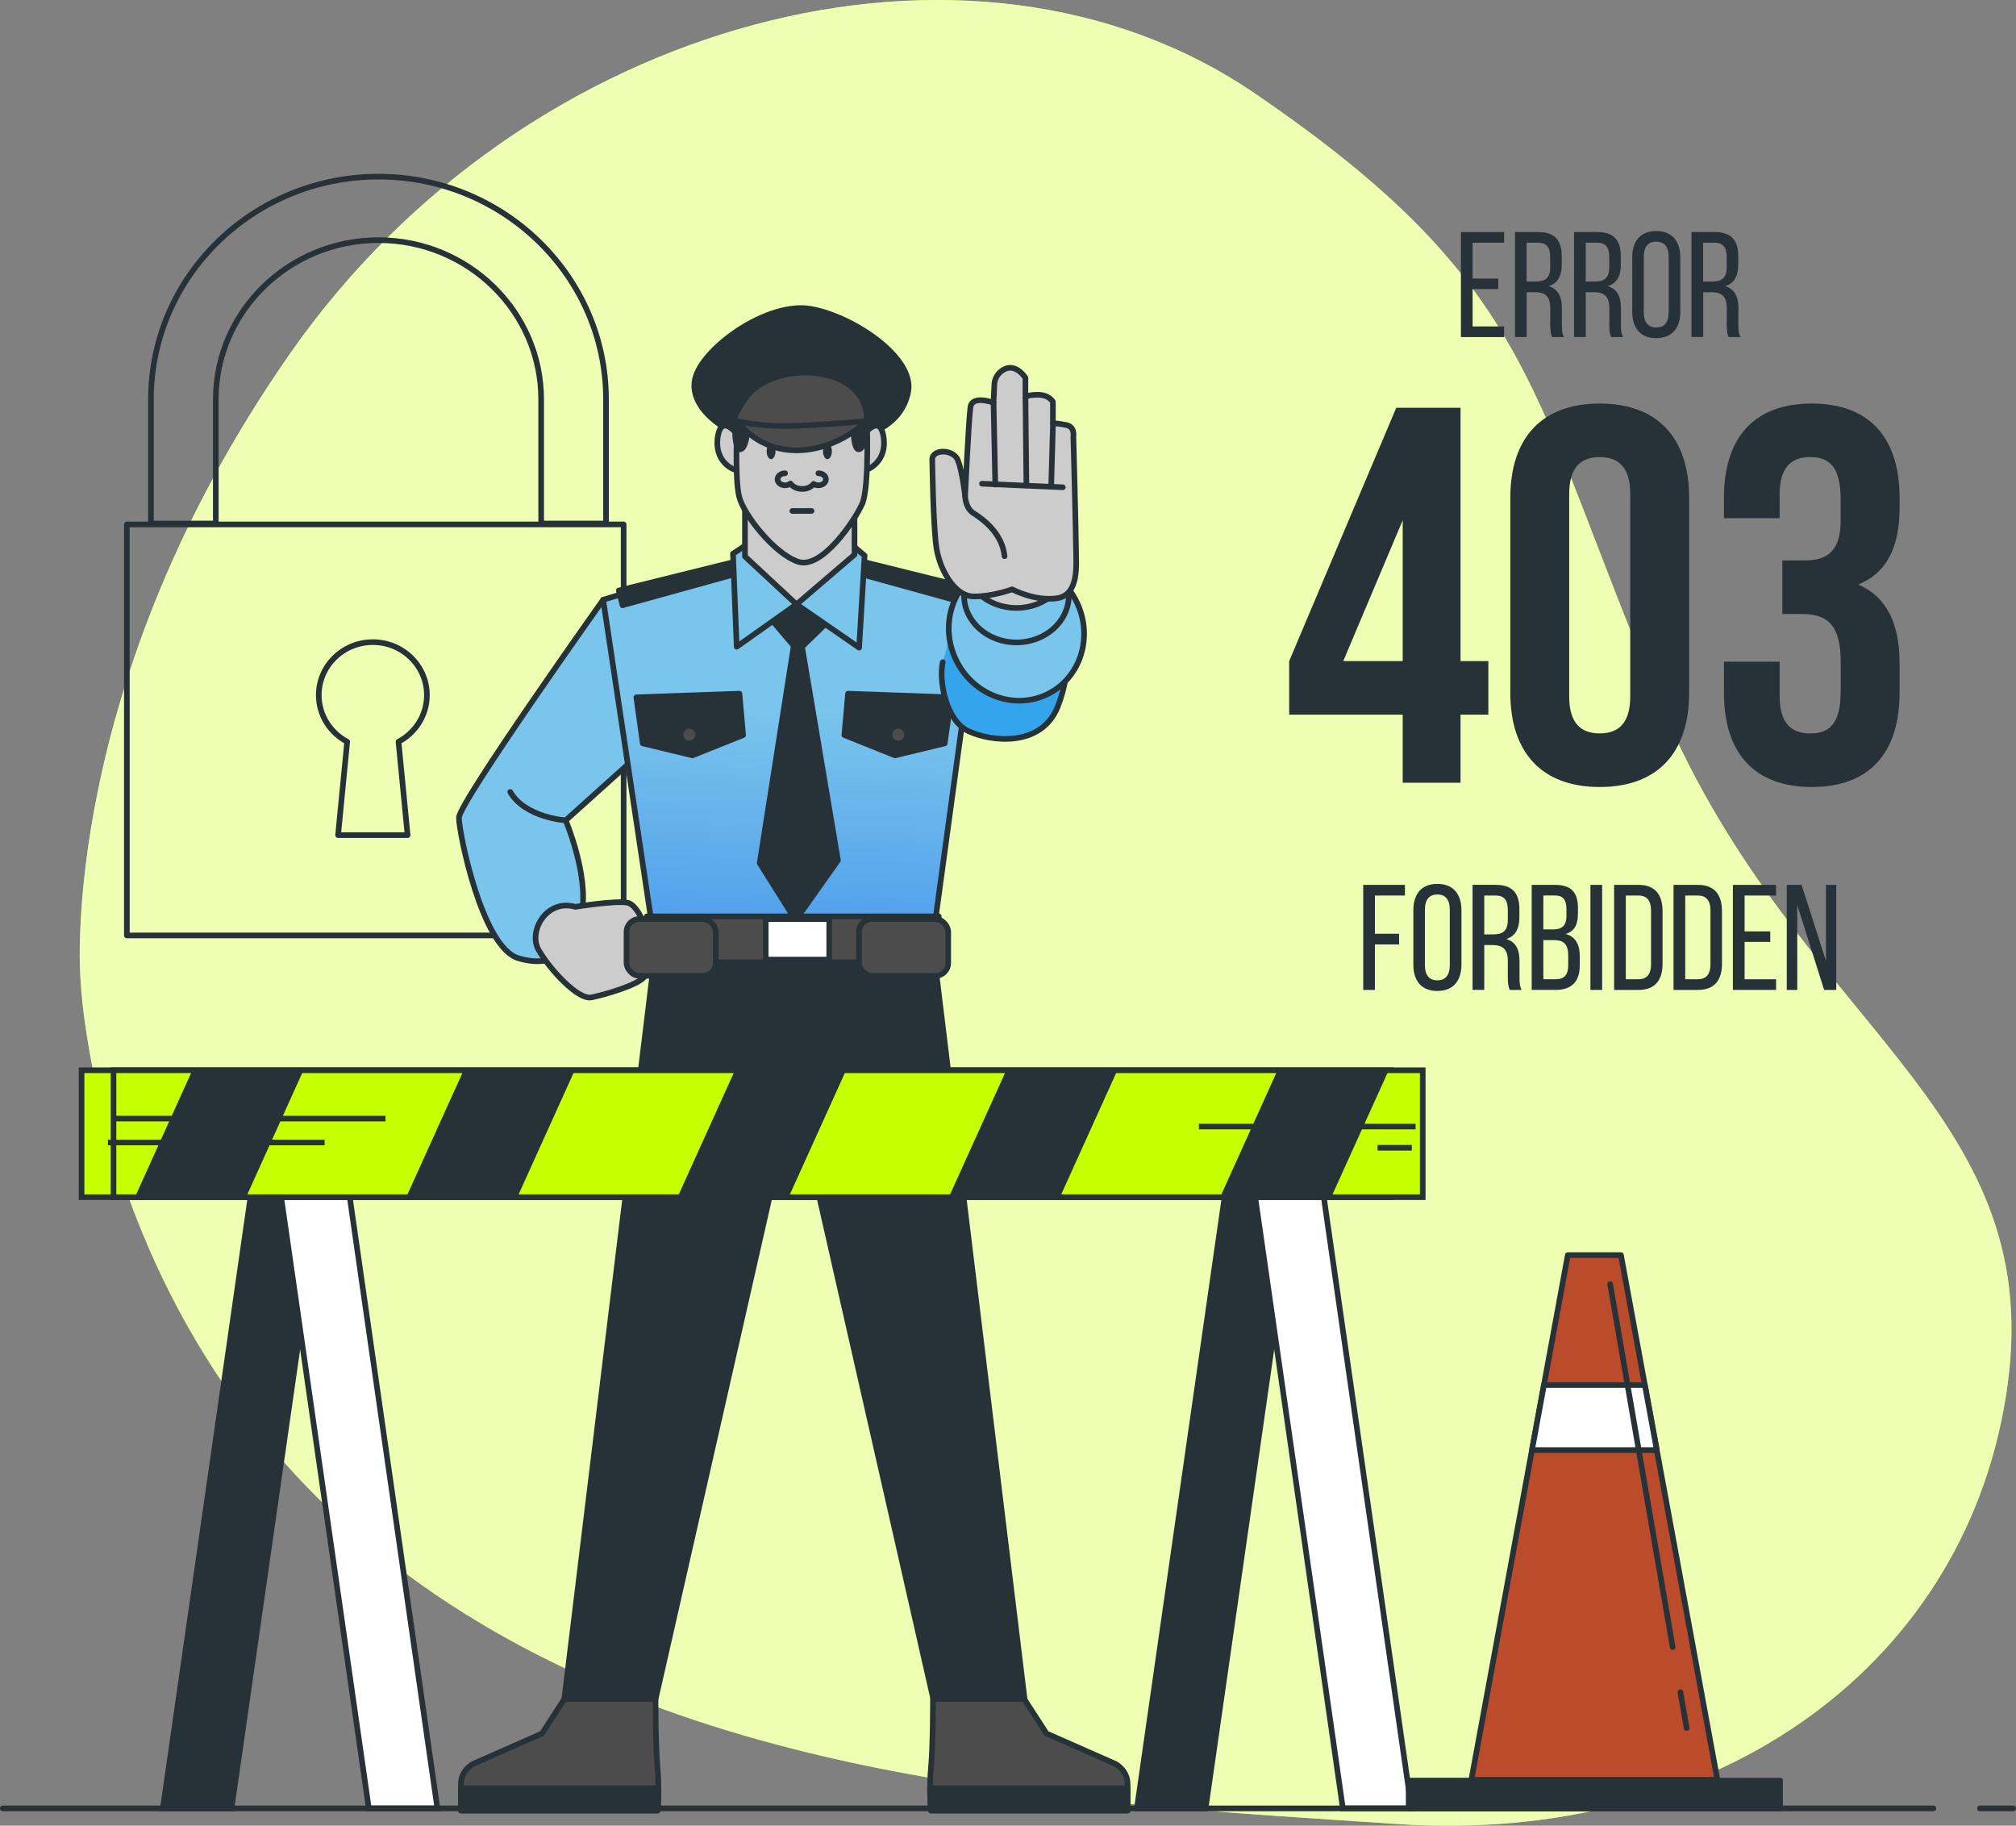 <?xml version="1.0" encoding="UTF-8"?>
<svg id="Floor" xmlns="http://www.w3.org/2000/svg" xmlns:xlink="http://www.w3.org/1999/xlink" viewBox="0 0 418.72 379.13">
  <rect x="0" y="0" width="418.72" height="379.13" fill="#808080" stroke="none"/>
  <defs>
    <style>
      .cls-1, .cls-2, .cls-3, .cls-4, .cls-5, .cls-6, .cls-7, .cls-8, .cls-9, .cls-10, .cls-11, .cls-12, .cls-13, .cls-14 {
        stroke: #263238;
        stroke-width: 1.17px;
      }

      .cls-1, .cls-3, .cls-4, .cls-5, .cls-7, .cls-8, .cls-9, .cls-12, .cls-13, .cls-14 {
        stroke-linecap: round;
        stroke-linejoin: round;
      }

      .cls-1, .cls-10, .cls-15 {
        fill: #263238;
      }

      .cls-2, .cls-6, .cls-10, .cls-11 {
        stroke-miterlimit: 10;
      }

      .cls-2, .cls-7 {
        fill: none;
      }

      .cls-3 {
        fill: #7ac5ec;
      }

      .cls-4, .cls-16, .cls-11 {
        fill: #c6ff00;
      }

      .cls-5, .cls-6, .cls-17 {
        fill: #fff;
      }

      .cls-17 {
        opacity: .7;
      }

      .cls-8 {
        fill: #34a5ec;
      }

      .cls-9 {
        fill: url(#linear-gradient);
      }

      .cls-12 {
        fill: #4c4c4c;
      }

      .cls-13 {
        fill: #ccc;
      }

      .cls-14 {
        fill: #ba4b2b;
      }
    </style>
    <linearGradient id="linear-gradient" x1="163.58" y1="147.15" x2="161.13" y2="225.12" gradientUnits="userSpaceOnUse">
      <stop offset="0" stop-color="#7ac5ec"/>
      <stop offset="1" stop-color="#3485ec"/>
    </linearGradient>
  </defs>
  <g>
    <path class="cls-16" d="m16.69,202.77s2.32,72.01,62.43,120.01c60.11,48,143.41,51.43,210.84,55.99,67.43,4.56,119.23-33.61,127.03-91.32,7.81-57.7-43.72-74.64-71.68-140.33-27.96-65.69-25.47-87.28-84.62-127.68C201.55-20.96,109.01,3.85,60.5,73.06,11.98,142.27,16.69,202.77,16.69,202.77Z"/>
    <path class="cls-17" d="m16.69,202.77s2.32,72.01,62.43,120.01c60.11,48,143.41,51.43,210.84,55.99,67.43,4.56,119.23-33.61,127.03-91.32,7.81-57.7-43.72-74.64-71.68-140.33-27.96-65.69-25.47-87.28-84.62-127.68C201.55-20.96,109.01,3.85,60.5,73.06,11.98,142.27,16.69,202.77,16.69,202.77Z"/>
  </g>
  <g>
    <path class="cls-7" d="m44.82,108.72v-25.77c0-18.24,15.16-33.08,33.79-33.08s33.79,14.84,33.79,33.08v25.77h13.47v-25.77c0-25.51-21.2-46.27-47.26-46.27s-47.26,20.76-47.26,46.27v25.77h13.47Z"/>
    <rect class="cls-7" x="26.35" y="108.91" width="103.18" height="85.35"/>
    <path class="cls-7" d="m88.67,144.35c0-6.07-5.03-11-11.23-11s-11.23,4.92-11.23,11c0,4.18,2.39,7.82,5.9,9.68l-1.89,19.39h14.44l-1.89-19.39c3.51-1.86,5.9-5.5,5.9-9.68Z"/>
  </g>
  <g>
    <polygon class="cls-1" points="193.85 197.03 168.16 195.34 168.16 194.92 165.01 195.13 161.85 194.92 161.85 195.34 136.16 197.03 117.21 352.82 136.16 352.82 164.37 228.61 165.64 228.61 193.85 352.82 212.8 352.82 193.85 197.03"/>
    <g>
      <path class="cls-12" d="m117.21,352.82l-4.63,7.16-14.32,6.32s-2.53,1.26-2.53,4.21v5.47h40.84s.42-4.63,0-8.84c-.42-4.21-.42-14.32-.42-14.32h-18.95Z"/>
      <path class="cls-1" d="m95.74,371.35v4.63h40.84s.18-2.04.19-4.63h-41.03Z"/>
    </g>
    <g>
      <path class="cls-12" d="m212.72,352.82l4.63,7.16,14.32,6.32s2.53,1.26,2.53,4.21v5.47h-40.84s-.42-4.63,0-8.84c.42-4.21.42-14.32.42-14.32h18.95Z"/>
      <path class="cls-1" d="m234.19,371.35v4.63h-40.84s-.18-2.04-.19-4.63h41.03Z"/>
    </g>
    <path class="cls-3" d="m125.28,124.55s-29.96,42.16-29.96,45.25,4.77,26.95,12.35,29.19c7.58,2.25,11.79-1.68,13.19-9.54,1.4-7.86-3.37-19.09-3.37-19.09l14.04-12.63-6.25-33.18Z"/>
    <path class="cls-13" d="m119.46,188.32s8.7-1.4,10.95-.84c2.25.56,3.93,5.89,3.93,5.89,0,0,.84,7.86-.56,9.54-1.4,1.68-8.14,3.65-10.95,4.21-2.81.56-8.7-5.9-10.95-9.83-2.25-3.93,1.68-10.67,7.58-8.98Z"/>
    <polygon class="cls-9" points="131.59 122.63 125.28 124.55 135.22 190.89 194.3 190.89 203.29 124.93 195.26 121.87 165.63 115.37 131.59 122.63"/>
    <g>
      <polygon class="cls-1" points="197.56 144.81 196.22 154.37 185.89 156.86 175.38 152.65 176.14 144.05 197.56 144.81"/>
      <path class="cls-12" d="m184.74,152.56c0-1,.81-1.82,1.82-1.82s1.82.81,1.82,1.82-.81,1.82-1.82,1.82-1.82-.81-1.82-1.82Z"/>
    </g>
    <polygon class="cls-1" points="159.32 127.61 164.86 134.11 157.79 179.23 165.24 191.08 174.04 178.66 166.58 134.3 172.89 128.18 166.2 119.58 159.32 127.61"/>
    <polygon class="cls-1" points="153.96 116.33 128.53 122.63 129.3 125.69 154.15 118.81 153.96 116.33"/>
    <polygon class="cls-1" points="174.8 115.56 200.23 121.87 199.47 124.93 174.61 118.05 174.8 115.56"/>
    <path class="cls-8" d="m200.23,121.87s9.62,2.17,15.51,5.54c5.9,3.37,7.3,10.95,3.93,19.37-3.37,8.42-13.75,7.3-18.53,5.05-4.77-2.25-6.18-10.67-5.33-14.32"/>
    <polygon class="cls-3" points="155.11 113.08 152.24 114.99 153.01 134.3 165.43 125.5 178.44 134.49 179.58 115.37 176.14 112.5 155.11 113.08"/>
    <g>
      <path class="cls-1" d="m180.23,90.11s7.06-1.72,8.4-8.78c1.34-7.06-11.45-15.65-20.23-17.18-8.78-1.53-21.76,7.63-23.86,13.93-2.1,6.3,6.11,12.6,14.89,13.93,8.78,1.34,20.8-1.91,20.8-1.91Z"/>
      <path class="cls-13" d="m153.89,91.25s-3.82-5.92-4.77-.76c-.95,5.15,3.05,7.44,4.77,7.25,1.72-.19,0-6.49,0-6.49Z"/>
      <path class="cls-13" d="m178.7,91.25s3.82-5.92,4.77-.76c.95,5.15-3.05,7.44-4.77,7.25-1.72-.19,0-6.49,0-6.49Z"/>
      <polygon class="cls-13" points="154.73 102.94 154.73 115.56 165.43 125.5 177.48 115.18 177.48 103.32 154.73 102.94"/>
      <g>
        <path class="cls-13" d="m153.13,87.44s-.57,11.83.38,15.65,7.25,11.83,12.21,13.55c4.96,1.72,11.83-8.59,13.36-12.02,1.53-3.44.95-17.94.95-17.94,0,0-2.1-4.96-6.3-6.49-4.2-1.53-17.18-4.2-20.61,7.25Z"/>
        <g>
          <path class="cls-15" d="m161.07,93.72c0,.9-.41,1.63-.92,1.63s-.92-.73-.92-1.63.41-1.63.92-1.63.92.73.92,1.63Z"/>
          <path class="cls-15" d="m172.78,93.72c0,.9-.41,1.63-.92,1.63s-.92-.73-.92-1.63.41-1.63.92-1.63.92.73.92,1.63Z"/>
          <path class="cls-13" d="m163.06,98.28c-.86,0-1.56.56-1.56,1.25s.7,1.25,1.56,1.25c.43,0,.83-.14,1.11-.37.49.67,1.4,1.13,2.44,1.13s1.88-.42,2.38-1.05c.27.18.61.29.99.29.86,0,1.56-.56,1.56-1.25s-.7-1.25-1.56-1.25"/>
          <line class="cls-13" x1="164.57" y1="106.11" x2="168.56" y2="106.11"/>
        </g>
      </g>
      <path class="cls-1" d="m152.69,90.31s.14,3.83,1.42,2.84c1.28-.99,1.7-7.52.57-8.37-1.14-.85-1.99,3.55-1.99,5.54Z"/>
      <path class="cls-1" d="m177.33,90.31s.14,3.83,1.42,2.84c1.28-.99,1.7-7.52.57-8.37-1.14-.85-1.99,3.55-1.99,5.54Z"/>
      <path class="cls-12" d="m152.69,87.19s.43.34.42.52c1.85,1,6.1,2.84,12.98,3.21,5.91.32,10.97-1.78,13.97-3.43-.02-.52-.03-.82-.03-.82-.17-4.47-3.5-7.45-7.61-8.6-3.93-1.09-8.44-.91-12.24.61-1.96.79-3.75,1.97-5.06,3.65-.44.56-3.13,4.3-2.43,4.85Z"/>
      <path class="cls-12" d="m153.13,87.44s4.77,1.34,12.98.95c8.21-.38,13.92-.95,13.92-.95,0,0-5.6,5.68-13.8,6.06-8.87.41-13.09-6.06-13.09-6.06Z"/>
    </g>
    <g>
      <polygon class="cls-1" points="132.17 144.81 133.5 154.37 143.83 156.86 154.34 152.65 153.58 144.05 132.17 144.81"/>
      <path class="cls-12" d="m144.98,152.56c0-1-.81-1.82-1.82-1.82s-1.82.81-1.82,1.82.81,1.82,1.82,1.82,1.82-.81,1.82-1.82Z"/>
    </g>
    <rect class="cls-12" x="134.34" y="190.29" width="60.63" height="9.54"/>
    <rect class="cls-12" x="130.13" y="190.85" width="18.53" height="11.79" rx="2.67" ry="2.67"/>
    <rect class="cls-12" x="178.41" y="190.85" width="18.53" height="11.79" rx="2.67" ry="2.67"/>
    <rect class="cls-5" x="159.04" y="190.85" width="13.19" height="8.42"/>
    <path class="cls-7" d="m117.49,170.36s-8.42-.56-11.51-5.89"/>
    <ellipse class="cls-3" cx="211.11" cy="131.06" rx="13.9" ry="14.6" transform="translate(-36.66 112.24) rotate(-27.49)"/>
    <ellipse class="cls-3" cx="211.11" cy="123.66" rx="10.88" ry="9.75"/>
    <g>
      <ellipse class="cls-13" cx="211.11" cy="116.5" rx="10.88" ry="9.75"/>
      <g>
        <path class="cls-13" d="m193.63,95.47s.18,14.38.92,18.62c.74,4.24,3.69,9.77,7.74,9.77s7.93-1.48,7.93-1.48c0,0,4.79,2.58,9.4,1.84,4.61-.74,3.87-7.19,3.87-9.96s-.55-23.6-.55-23.6c0,0,.37-2.03-1.48-2.4-1.84-.37-2.77-.37-2.77-.37v-4.43s-.74-1.48-3.13-1.48-2.58.55-2.58.55v-4.06s-1.99-3.23-4.61-1.66c-1.84,1.11-1.84,2.95-1.84,2.95l-.18,3.87s-4.43-1.66-4.79.92c-.37,2.58-1.11,18.44-1.11,18.44,0,0-.55-4.98-1.48-7.38-.92-2.4-5.35-2.4-5.35-.18Z"/>
        <line class="cls-7" x1="206.36" y1="83.67" x2="206.72" y2="100.64"/>
        <line class="cls-7" x1="212.99" y1="82.57" x2="213.18" y2="100.82"/>
        <line class="cls-7" x1="218.71" y1="87.91" x2="218.34" y2="100.64"/>
        <line class="cls-7" x1="203.96" y1="100.45" x2="220.74" y2="101.19"/>
      </g>
      <path class="cls-7" d="m200.46,103.03s-.02,2.45,1.8,3.59c1.82,1.14,5.92,4.1,6.38,8.88"/>
    </g>
  </g>
  <g>
    <g>
      <path class="cls-15" d="m311.19,57.85v2.18h-5.33v7.76h6.54v2.21h-8.97v-21.81h8.97v2.21h-6.54v7.45h5.33Z"/>
      <path class="cls-15" d="m319.51,48.19c3.43,0,4.86,1.74,4.86,4.98v1.77c0,2.4-.84,3.89-2.71,4.49,1.99.59,2.74,2.21,2.74,4.55v3.4c0,.96.03,1.87.44,2.62h-2.46c-.28-.62-.4-1.18-.4-2.65v-3.43c0-2.46-1.15-3.24-3.18-3.24h-1.71v9.31h-2.43v-21.81h4.86Zm-.62,10.28c1.93,0,3.08-.62,3.08-2.99v-2.09c0-1.96-.72-2.99-2.52-2.99h-2.37v8.07h1.81Z"/>
      <path class="cls-15" d="m331.78,48.19c3.43,0,4.86,1.74,4.86,4.98v1.77c0,2.4-.84,3.89-2.71,4.49,1.99.59,2.74,2.21,2.74,4.55v3.4c0,.96.03,1.87.44,2.62h-2.46c-.28-.62-.4-1.18-.4-2.65v-3.43c0-2.46-1.15-3.24-3.18-3.24h-1.71v9.31h-2.43v-21.81h4.86Zm-.62,10.28c1.93,0,3.08-.62,3.08-2.99v-2.09c0-1.96-.72-2.99-2.52-2.99h-2.37v8.07h1.81Z"/>
      <path class="cls-15" d="m339.01,53.46c0-3.33,1.65-5.48,4.98-5.48s5.01,2.15,5.01,5.48v11.28c0,3.3-1.65,5.48-5.01,5.48s-4.98-2.18-4.98-5.48v-11.28Zm2.4,11.4c0,1.99.84,3.15,2.59,3.15s2.58-1.15,2.58-3.15v-11.53c0-1.96-.81-3.15-2.58-3.15s-2.59,1.18-2.59,3.15v11.53Z"/>
      <path class="cls-15" d="m356.17,48.19c3.43,0,4.86,1.74,4.86,4.98v1.77c0,2.4-.84,3.89-2.71,4.49,1.99.59,2.74,2.21,2.74,4.55v3.4c0,.96.03,1.87.44,2.62h-2.46c-.28-.62-.4-1.18-.4-2.65v-3.43c0-2.46-1.15-3.24-3.18-3.24h-1.71v9.31h-2.43v-21.81h4.86Zm-.62,10.28c1.93,0,3.08-.62,3.08-2.99v-2.09c0-1.96-.72-2.99-2.52-2.99h-2.37v8.07h1.81Z"/>
    </g>
    <g>
      <path class="cls-15" d="m290.59,193.92v2.21h-5.02v9.44h-2.43v-21.81h8.66v2.21h-6.23v7.94h5.02Z"/>
      <path class="cls-15" d="m293.55,189.03c0-3.33,1.65-5.48,4.98-5.48s5.01,2.15,5.01,5.48v11.28c0,3.3-1.65,5.48-5.01,5.48s-4.98-2.18-4.98-5.48v-11.28Zm2.4,11.4c0,1.99.84,3.15,2.59,3.15s2.58-1.15,2.58-3.15v-11.53c0-1.96-.81-3.15-2.58-3.15s-2.59,1.18-2.59,3.15v11.53Z"/>
      <path class="cls-15" d="m310.71,183.76c3.43,0,4.86,1.74,4.86,4.98v1.77c0,2.4-.84,3.89-2.71,4.49,1.99.59,2.74,2.21,2.74,4.55v3.4c0,.96.03,1.87.44,2.62h-2.46c-.28-.62-.41-1.18-.41-2.65v-3.43c0-2.46-1.15-3.24-3.18-3.24h-1.71v9.31h-2.43v-21.81h4.86Zm-.62,10.28c1.93,0,3.08-.62,3.08-2.99v-2.09c0-1.96-.72-2.99-2.52-2.99h-2.37v8.07h1.81Z"/>
      <path class="cls-15" d="m323.01,183.76c3.39,0,4.73,1.62,4.73,4.83v1.03c0,2.31-.65,3.74-2.55,4.33,2.12.59,2.93,2.27,2.93,4.67v1.84c0,3.27-1.59,5.11-4.98,5.11h-5.01v-21.81h4.89Zm-.59,9.25c1.93,0,2.93-.62,2.93-2.9v-1.28c0-1.93-.65-2.87-2.4-2.87h-2.4v7.04h1.87Zm.72,10.34c1.78,0,2.58-.93,2.58-2.96v-1.93c0-2.43-.96-3.24-3.05-3.24h-2.12v8.13h2.59Z"/>
      <path class="cls-15" d="m332.76,183.76v21.81h-2.43v-21.81h2.43Z"/>
      <path class="cls-15" d="m340.36,183.76c3.4,0,4.95,2.06,4.95,5.42v11c0,3.33-1.56,5.39-4.95,5.39h-5.11v-21.81h5.11Zm-.03,19.59c1.74,0,2.59-1.09,2.59-3.08v-11.22c0-1.99-.84-3.08-2.62-3.08h-2.62v17.38h2.65Z"/>
      <path class="cls-15" d="m352.7,183.76c3.4,0,4.95,2.06,4.95,5.42v11c0,3.33-1.56,5.39-4.95,5.39h-5.11v-21.81h5.11Zm-.03,19.59c1.74,0,2.59-1.09,2.59-3.08v-11.22c0-1.99-.84-3.08-2.62-3.08h-2.62v17.38h2.65Z"/>
      <path class="cls-15" d="m367.68,193.42v2.18h-5.33v7.76h6.54v2.21h-8.97v-21.81h8.97v2.21h-6.54v7.45h5.33Z"/>
      <path class="cls-15" d="m373.29,205.57h-2.18v-21.81h3.08l5.05,15.76v-15.76h2.15v21.81h-2.52l-5.58-17.63v17.63Z"/>
    </g>
    <g>
      <path class="cls-15" d="m267.76,137.29l22.24-52.61h13.35v52.61h5.78v11.12h-5.78v14.13h-12.01v-14.13h-23.58v-11.12Zm23.58,0v-29.25l-12.35,29.25h12.35Z"/>
      <path class="cls-15" d="m313.69,103.37c0-12.46,6.56-19.57,18.57-19.57s18.57,7.12,18.57,19.57v40.49c0,12.46-6.56,19.57-18.57,19.57s-18.57-7.12-18.57-19.57v-40.49Zm12.23,41.26c0,5.56,2.45,7.67,6.34,7.67s6.34-2.11,6.34-7.67v-42.04c0-5.56-2.45-7.67-6.34-7.67s-6.34,2.11-6.34,7.67v42.04Z"/>
      <path class="cls-15" d="m382.31,103.82c0-7.01-2.45-8.9-6.34-8.9s-6.34,2.11-6.34,7.67v5.01h-11.57v-4.23c0-12.46,6.23-19.57,18.24-19.57s18.24,7.12,18.24,19.57v2c0,8.34-2.67,13.57-8.56,16.02,6.12,2.67,8.56,8.45,8.56,16.35v6.12c0,12.46-6.23,19.57-18.24,19.57s-18.24-7.12-18.24-19.57v-6.45h11.57v7.23c0,5.56,2.45,7.67,6.34,7.67s6.34-1.89,6.34-8.79v-6.12c0-7.23-2.45-9.9-8.01-9.9h-4.12v-11.12h4.78c4.56,0,7.34-2,7.34-8.23v-4.34Z"/>
    </g>
  </g>
  <g>
    <g>
      <polygon class="cls-10" points="48.08 375.54 33.83 375.54 52.83 243.02 67.09 243.02 48.08 375.54"/>
      <polygon class="cls-6" points="76.6 375.54 90.85 375.54 71.84 243.02 57.59 243.02 76.6 375.54"/>
    </g>
    <polygon class="cls-10" points="250.39 375.54 236.14 375.54 255.15 243.02 269.4 243.02 250.39 375.54"/>
    <polygon class="cls-6" points="278.91 375.54 293.16 375.54 274.15 243.02 259.9 243.02 278.91 375.54"/>
    <g>
      <rect class="cls-11" x="16.94" y="222.25" width="271.93" height="26.36"/>
      <rect class="cls-11" x="23.57" y="222.25" width="271.93" height="26.36"/>
      <g>
        <polygon class="cls-15" points="28.02 248.61 51.11 248.61 63.03 222.25 39.95 222.25 28.02 248.61"/>
        <polygon class="cls-15" points="119.38 222.25 96.3 222.25 84.37 248.61 107.45 248.61 119.38 222.25"/>
        <polygon class="cls-15" points="288.43 222.25 265.34 222.25 253.42 248.61 276.5 248.61 288.43 222.25"/>
        <polygon class="cls-15" points="232.08 222.25 209 222.25 197.07 248.61 220.15 248.61 232.08 222.25"/>
        <polygon class="cls-15" points="175.73 222.25 152.65 222.25 140.72 248.61 163.8 248.61 175.73 222.25"/>
      </g>
      <g>
        <line class="cls-2" x1="294.01" y1="233.94" x2="249.01" y2="233.94"/>
        <line class="cls-2" x1="293.23" y1="238.35" x2="286.12" y2="238.35"/>
        <line class="cls-2" x1="22.42" y1="237.25" x2="67.42" y2="237.25"/>
        <line class="cls-2" x1="23.21" y1="232.29" x2="80.06" y2="232.29"/>
      </g>
    </g>
  </g>
  <g>
    <g>
      <rect class="cls-1" x="292.58" y="369.76" width="77.14" height="5.79"/>
      <g>
        <polygon class="cls-14" points="356.7 369.59 305.6 369.59 325.63 260.64 336.67 260.64 356.7 369.59"/>
        <polygon class="cls-5" points="318.19 301.13 344.12 301.13 341.64 287.63 320.67 287.63 318.19 301.13"/>
      </g>
    </g>
    <line class="cls-4" x1="349.02" y1="351.41" x2="350.31" y2="358.86"/>
    <line class="cls-4" x1="334.43" y1="266.66" x2="347.41" y2="342.03"/>
  </g>
  <g>
    <line class="cls-7" x1="411.22" y1="375.54" x2="418.13" y2="375.54"/>
    <line class="cls-7" x1=".58" y1="375.54" x2="401.57" y2="375.54"/>
  </g>
</svg>